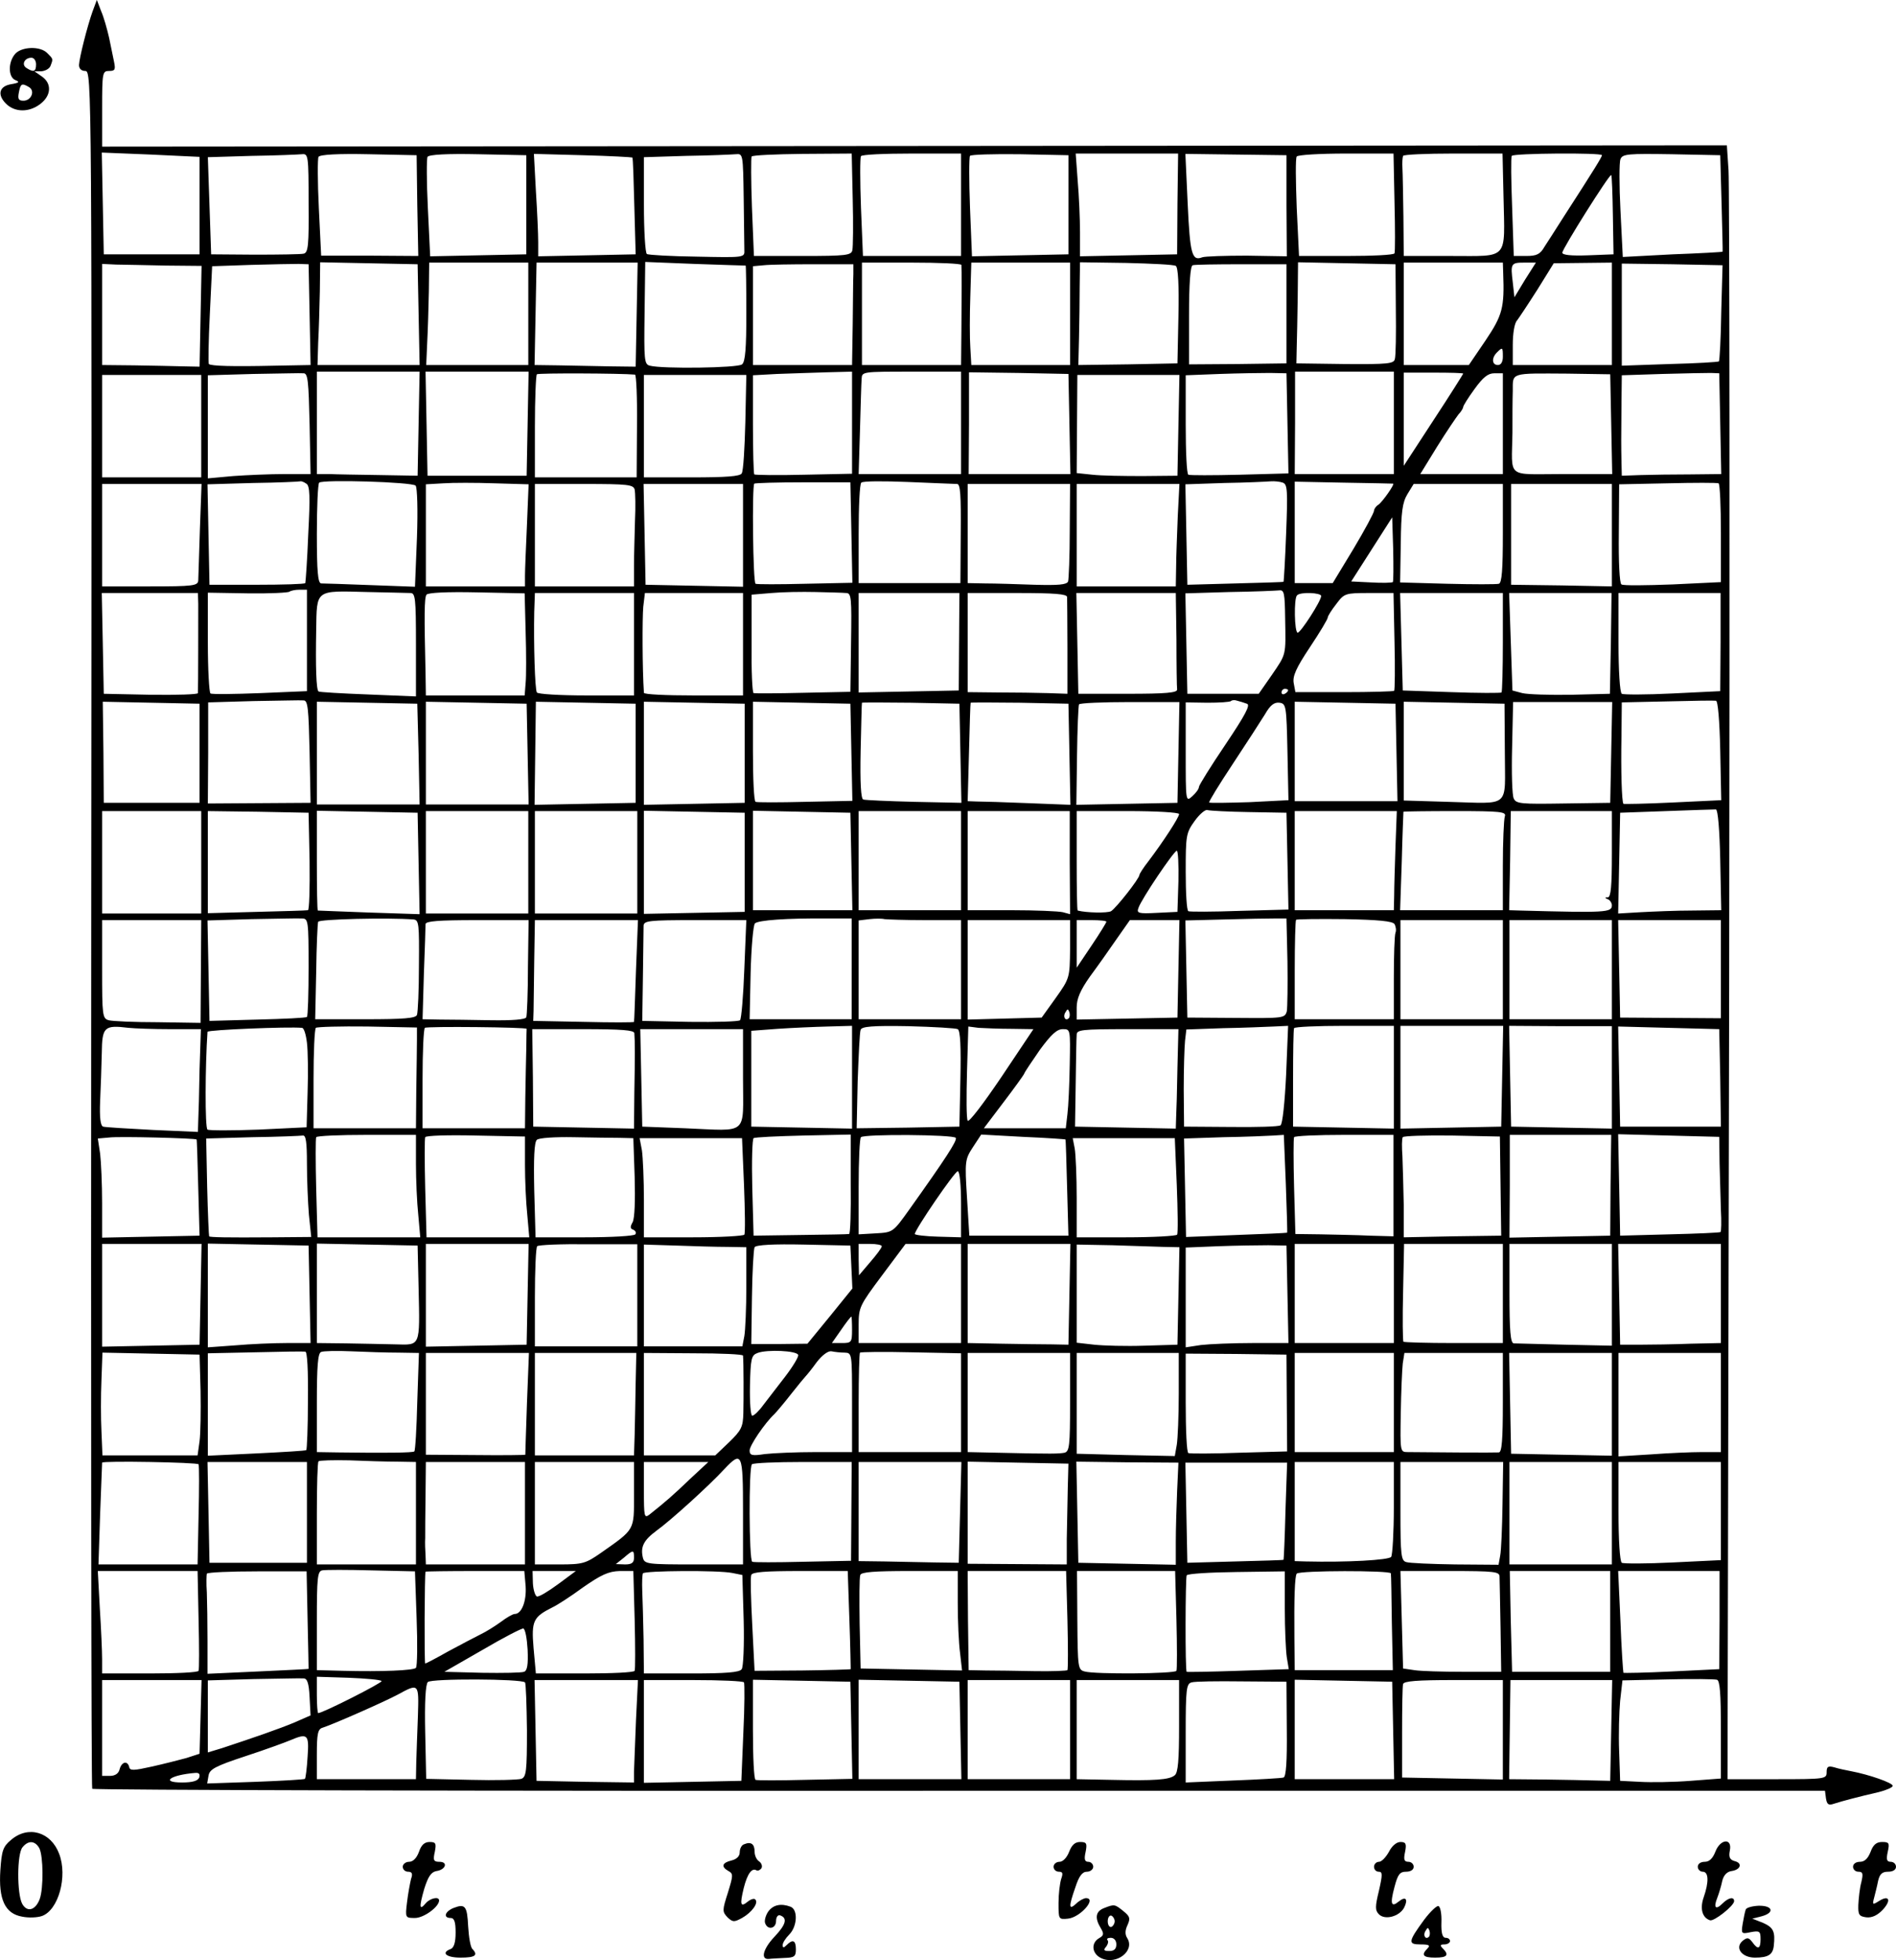 <?xml version="1.0" standalone="no"?>
<!DOCTYPE svg PUBLIC "-//W3C//DTD SVG 20010904//EN"
 "http://www.w3.org/TR/2001/REC-SVG-20010904/DTD/svg10.dtd">
<svg version="1.0" xmlns="http://www.w3.org/2000/svg"
 width="573.913pt" height="593.208pt" viewBox="0 0 573.913 593.208"
 preserveAspectRatio="xMidYMid meet">
<g transform="translate(-24.087,605.478) scale(0.1,-0.1)"
fill="#000000" stroke="none">
<path d="M521 6020 c-16 -45 -40 -140 -41 -162 0 -11 7 -18 19 -18 20 0 20
-32 18 -2596 -1 -1428 0 -2599 3 -2603 3 -4 1184 -7 2625 -6 l2620 0 3 -23 c3
-19 8 -22 25 -16 25 8 74 21 135 35 23 6 42 14 42 19 0 9 -72 34 -125 44 -16
3 -40 8 -52 12 -19 5 -23 2 -23 -15 0 -20 -4 -21 -150 -21 l-150 0 5 2398 c2
1318 1 2431 -2 2472 l-5 75 -2459 -2 -2459 -2 0 115 c0 109 1 114 21 114 18 0
20 4 15 28 -3 15 -10 48 -15 73 -6 26 -16 62 -24 80 l-13 34 -13 -35z m324
-440 c0 0 0 -66 0 -148 l0 -147 -145 0 -145 0 -3 154 -3 154 148 -6 c81 -4
148 -7 148 -7z m330 -140 c1 -127 -1 -150 -15 -153 -8 -2 -75 -3 -148 -3
l-132 1 -5 147 -5 147 133 4 c72 1 141 4 152 5 19 2 20 -4 20 -148z m329 -7
l3 -153 -147 1 -147 0 -7 144 c-4 80 -4 150 -1 155 4 7 60 10 152 8 l145 -3 2
-152z m330 2 l0 -150 -145 -3 -146 -3 -7 146 c-4 80 -4 150 -1 155 4 7 60 10
153 8 l146 -3 0 -150z m321 143 c2 -2 4 -68 6 -148 l4 -145 -147 -3 -148 -3 0
43 c0 24 -3 93 -7 155 l-6 112 148 -4 c81 -2 149 -6 150 -7z m337 -123 c1 -74
2 -145 2 -157 1 -23 1 -23 -143 -20 -79 1 -148 5 -152 8 -5 3 -9 70 -9 149 l0
144 128 4 c70 1 137 4 150 5 22 2 22 1 24 -133z m330 -2 c2 -76 1 -146 -1
-155 -3 -16 -18 -18 -151 -18 l-147 0 -6 147 c-3 82 -3 151 -1 154 2 4 71 7
153 8 l150 1 3 -137z m328 -18 l0 -155 -149 0 -148 0 -6 147 c-3 82 -3 151 0
155 2 5 71 8 154 8 l149 0 0 -155z m325 0 l0 -150 -146 -3 -146 -3 -6 148 c-3
81 -3 151 0 156 2 4 71 6 151 5 l147 -3 0 -150z m330 3 l-1 -153 -147 -3 -147
-3 0 73 c0 40 -3 110 -7 156 l-6 82 155 0 155 0 -2 -152z m330 -6 l1 -153
-121 2 c-66 0 -127 -2 -135 -5 -31 -12 -37 9 -44 161 l-7 152 153 -2 153 -2 0
-153z m327 11 c2 -82 2 -151 0 -155 -2 -5 -67 -8 -146 -8 l-143 0 -7 146 c-3
80 -4 150 0 155 3 5 70 9 149 9 l144 0 3 -147z m330 15 c4 -192 17 -178 -157
-178 l-145 0 -1 118 c-1 64 -2 131 -3 147 -1 17 0 33 2 38 2 4 70 7 152 7
l149 0 3 -132z m298 127 c0 -5 -22 -41 -115 -185 -23 -36 -49 -77 -59 -92 -13
-23 -24 -28 -55 -28 l-38 0 -5 148 c-3 81 -4 150 -1 155 5 8 273 10 273 2z
m362 -145 c2 -80 4 -146 3 -147 0 -1 -68 -5 -151 -8 l-151 -8 -7 140 c-4 77
-4 147 0 156 6 16 23 17 154 15 l148 -3 4 -145z m-329 -36 l2 -119 -77 -3
c-52 -2 -78 1 -78 8 0 12 143 239 148 235 2 -2 4 -56 5 -121z m-4380 -153
l108 -1 -3 -152 -3 -153 -50 1 c-27 1 -94 2 -147 3 l-98 1 0 153 0 153 43 -2
c23 0 90 -2 150 -3z m435 -148 l3 -153 -108 -2 c-130 -3 -193 -1 -200 5 -2 3
-1 71 3 151 l7 145 116 4 c64 2 130 3 146 3 l30 -1 3 -152z m330 0 l3 -153
-155 0 -154 0 2 68 c2 37 4 106 5 155 l1 88 148 -3 147 -3 3 -152z m332 2 l0
-155 -155 0 -154 0 3 68 c2 37 4 106 5 155 l1 87 150 0 150 0 0 -155z m328 -2
l-3 -158 -80 1 c-44 1 -113 2 -153 3 l-73 1 3 155 3 155 153 0 153 0 -3 -157z
m330 148 c1 -1 2 -66 2 -145 0 -104 -3 -146 -13 -154 -12 -11 -242 -14 -279
-4 -17 4 -18 17 -16 159 l2 155 150 -6 c83 -3 152 -5 154 -5z m326 -26 c-1
-16 -1 -85 -2 -152 l-2 -123 -150 0 -150 0 0 149 0 150 33 3 c17 2 86 3 151 3
l120 0 0 -30z m327 28 c1 -16 1 -91 0 -195 l-1 -108 -150 0 -150 0 0 155 0
155 150 0 c83 0 150 -3 151 -7z m329 -148 l0 -155 -149 0 -150 0 -3 53 c-2 28
-2 98 0 155 l3 102 150 0 149 0 0 -155z m320 145 c7 -4 10 -58 8 -151 l-3
-144 -150 -3 -150 -2 2 82 c1 46 2 116 2 156 l1 73 140 -2 c77 -2 144 -5 150
-9z m335 -145 l0 -150 -147 -2 -148 -1 0 148 c0 96 4 150 11 152 5 2 72 3 147
3 l137 0 0 -150z m331 15 c1 -74 0 -142 -3 -152 -3 -14 -21 -16 -151 -15
l-147 2 1 48 c1 26 2 94 3 152 l1 106 148 -3 147 -3 1 -135z m325 108 c4 -104
-2 -127 -53 -203 l-51 -75 -98 0 -99 0 0 155 0 155 150 0 150 0 1 -32z m66
-20 l-32 -53 -5 45 c-7 57 -6 60 35 60 l35 0 -33 -52z m263 -103 l0 -155 -150
0 -150 0 0 61 c0 34 5 66 13 74 6 8 34 50 62 94 l49 79 88 1 88 1 0 -155z
m331 4 c-1 -79 -5 -146 -7 -148 -2 -2 -69 -6 -149 -8 l-145 -5 0 155 0 154
153 -2 152 -3 -4 -143z m-661 -134 c0 -16 -6 -25 -15 -25 -18 0 -20 21 -3 38
17 17 18 16 18 -13z m-3612 -203 l3 -152 -79 0 c-44 0 -113 -3 -155 -6 l-77
-7 0 156 0 156 138 4 c75 1 144 3 152 2 13 0 15 -25 18 -153z m330 1 l-3 -158
-115 2 c-63 1 -132 2 -152 3 l-38 0 0 155 0 155 156 0 155 0 -3 -157z m330 0
l-3 -158 -150 0 -150 0 -3 158 -3 157 156 0 156 0 -3 -157z m325 148 c4 -1 7
-71 6 -156 l-1 -155 -154 0 -154 0 0 153 c0 85 3 156 6 159 4 4 254 3 297 -1z
m657 -145 l0 -155 -146 -3 c-80 -2 -148 -1 -150 1 -2 2 -4 71 -4 152 l0 148
73 4 c39 1 107 4 150 5 l77 2 0 -154z m330 -1 l0 -155 -155 0 -155 0 4 133 c2
72 4 142 5 155 1 22 2 22 151 22 l150 0 0 -155z m328 -3 l3 -152 -154 0 -154
0 1 154 0 154 151 -2 150 -3 3 -151z m660 1 l3 -151 -148 -4 c-82 -2 -151 -2
-155 0 -5 2 -8 70 -8 152 l0 149 103 4 c56 2 125 3 152 3 l50 -1 3 -152z m322
2 l0 -155 -150 0 -150 0 1 155 0 155 150 0 149 0 0 -155z m210 149 c0 -1 -40
-65 -90 -141 l-90 -138 0 141 0 141 90 0 c50 0 90 -1 90 -3z m120 -151 l0
-153 -125 0 -125 0 51 83 c28 45 58 89 65 98 8 8 14 19 14 22 0 4 15 28 34 54
26 36 41 48 60 48 l26 0 0 -152z m328 -2 l3 -151 -151 0 c-172 0 -153 -16
-151 125 0 44 0 101 1 127 0 56 -8 53 165 52 l130 -2 3 -151z m330 2 l3 -153
-93 -1 c-51 0 -119 -1 -151 -2 l-57 -2 -1 43 c-1 52 -1 61 0 172 l1 89 123 4
c67 2 133 3 147 3 l25 -1 3 -152z m-4598 -8 l0 -155 -150 0 -150 0 0 155 0
155 150 0 150 0 0 -155z m1647 12 c-2 -78 -6 -148 -11 -155 -5 -9 -48 -12
-152 -12 l-144 0 0 155 0 155 155 0 155 0 -3 -143z m1311 -9 l-3 -153 -105 -1
c-58 0 -126 1 -152 4 l-48 5 1 148 1 149 154 0 155 0 -3 -152z m-2640 -177
c11 -6 12 -38 6 -152 -3 -79 -8 -146 -9 -149 -2 -3 -68 -5 -147 -5 l-143 0 -3
152 -3 152 138 4 c76 1 140 4 143 5 3 1 11 -2 18 -7z m331 -6 c5 -6 7 -74 4
-158 l-6 -148 -136 5 c-75 3 -142 5 -148 5 -10 1 -13 38 -13 149 0 82 3 152 7
156 11 10 281 2 292 -9z m337 -118 c-3 -67 -6 -137 -6 -154 l0 -33 -150 0
-150 0 0 154 0 155 53 3 c28 2 98 2 155 0 l103 -3 -5 -122z m982 -24 l3 -152
-143 -3 c-79 -2 -146 -2 -150 0 -8 3 -11 295 -4 303 3 2 69 4 148 4 l143 0 3
-152z m320 147 c10 0 12 -34 11 -150 l-1 -150 -154 0 -154 0 0 148 c0 82 3
152 8 156 4 5 68 5 142 2 74 -3 141 -6 148 -6z m986 4 c14 -5 15 -24 10 -153
-3 -80 -7 -147 -8 -147 0 -1 -66 -3 -146 -5 l-145 -4 -3 152 -3 152 118 4 c65
1 128 4 140 5 12 1 29 -1 37 -4z m334 -3 c5 -2 -33 -56 -45 -64 -7 -4 -13 -13
-13 -18 0 -6 -28 -58 -62 -115 l-63 -104 -57 0 -58 0 0 153 0 154 148 -3 c81
-1 148 -3 150 -3z m992 -150 l0 -148 -146 -7 c-80 -3 -150 -4 -155 0 -6 3 -9
70 -8 155 l1 148 146 3 c81 2 150 2 155 0 4 -2 7 -70 7 -151z m-4604 12 c-2
-76 -5 -146 -5 -155 -1 -16 -15 -18 -146 -18 l-145 0 0 155 0 155 151 0 150 0
-5 -137z m1316 120 c2 -10 3 -52 1 -93 -1 -41 -3 -103 -3 -137 l0 -63 -150 0
-150 0 0 155 0 155 149 0 c133 0 149 -2 153 -17z m328 -138 l0 -156 -147 3
-148 3 -3 153 -3 152 151 0 150 0 0 -155z m989 14 c0 -78 -3 -147 -5 -154 -4
-10 -30 -12 -102 -10 -53 2 -121 4 -149 4 l-53 1 0 150 0 150 155 0 155 0 -1
-141z m327 44 c-2 -54 -5 -124 -5 -155 l-1 -58 -150 0 -150 0 0 155 0 155 155
0 156 0 -5 -97z m984 -52 c0 -110 -3 -150 -12 -153 -7 -2 -77 -2 -156 0 l-143
4 2 118 c1 96 5 124 20 149 l19 31 135 0 135 0 0 -149z m330 -6 l0 -155 -152
3 -153 2 0 152 0 153 153 0 152 0 0 -155z m-663 -142 c-3 -2 -32 -3 -65 -1
l-61 3 62 97 62 97 3 -96 c1 -52 1 -97 -1 -100z m-3287 -176 l0 -154 -142 -6
c-78 -3 -145 -4 -150 -1 -4 3 -8 73 -8 155 l0 150 121 -2 c66 -1 123 2 126 5
4 3 17 6 30 6 l23 0 0 -153z m313 143 c15 0 17 -14 17 -156 l0 -157 -146 6
c-80 3 -147 7 -149 9 -7 6 -9 76 -7 186 2 124 -4 119 155 115 62 -1 120 -3
130 -3z m349 -118 c2 -64 2 -134 0 -154 l-3 -38 -150 0 -149 0 -1 68 c-4 173
-4 228 3 237 4 6 62 9 152 7 l145 -3 3 -117z m970 118 c16 0 17 -14 15 -149
l-2 -150 -143 -3 c-78 -2 -146 -2 -150 -1 -4 2 -7 69 -6 150 l0 148 60 5 c32
3 93 4 134 3 41 -1 83 -2 92 -3z m1329 -77 c2 -114 4 -106 -41 -172 l-39 -56
-108 0 -108 0 -3 152 -3 152 133 4 c73 1 141 4 151 5 15 2 17 -8 18 -85z
m-3290 45 c0 -30 0 -253 -1 -271 0 -4 -64 -6 -142 -5 l-143 3 -3 153 -3 152
146 0 145 0 1 -32z m1319 -123 l0 -155 -144 0 c-80 0 -147 4 -150 9 -6 9 -10
148 -8 244 l2 57 150 0 150 0 0 -155z m330 0 l0 -155 -150 0 c-82 0 -150 3
-150 8 -5 73 -5 227 -2 260 l5 42 148 0 149 0 0 -155z m654 8 l-1 -148 -151
-3 -152 -3 0 151 0 150 153 0 152 0 -1 -147z m327 135 c0 -7 1 -76 1 -153 l0
-140 -58 2 c-33 1 -101 2 -151 2 l-93 1 0 150 0 150 150 0 c113 0 150 -3 151
-12z m331 -128 c0 -77 1 -146 2 -152 1 -10 -35 -13 -149 -13 l-150 0 -3 153
-3 152 151 0 150 0 2 -140z m438 131 c0 -15 -62 -111 -71 -111 -10 0 -12 104
-2 113 10 11 73 8 73 -2z m222 -137 c2 -80 1 -148 -1 -150 -2 -2 -71 -4 -152
-4 l-147 0 -5 27 c-4 21 7 46 49 109 30 45 54 85 54 90 0 4 11 22 26 41 24 32
27 33 99 33 l74 0 3 -146z m328 -2 c0 -82 -2 -151 -4 -153 -2 -2 -71 -2 -152
1 l-147 5 -4 148 -4 147 156 0 155 0 0 -148z m327 -4 l-3 -153 -117 -3 c-64
-1 -131 1 -148 5 l-30 8 -5 148 -5 147 155 0 155 0 -2 -152z m332 3 l-1 -148
-144 -7 c-80 -4 -149 -4 -154 -1 -6 4 -10 71 -10 156 l0 149 155 0 154 0 0
-149z m-1309 -145 c0 -3 -4 -8 -10 -11 -5 -3 -10 -1 -10 4 0 6 5 11 10 11 6 0
10 -2 10 -4z m-2962 -186 l3 -155 -156 -1 -155 -1 1 153 0 153 137 4 c75 1
144 3 152 2 13 0 15 -26 18 -155z m2837 145 c12 -3 -4 -33 -65 -124 -44 -65
-80 -123 -80 -128 0 -6 -9 -18 -20 -28 -20 -18 -20 -17 -20 133 l0 151 66 -1
c36 0 68 2 71 5 3 3 11 4 19 1 8 -2 21 -6 29 -9z m1433 -142 l3 -150 -147 -7
c-81 -4 -148 -5 -149 -4 -5 5 -8 98 -6 205 l1 102 138 3 c75 2 142 3 147 2 6
0 11 -60 13 -151z m-4603 -8 l0 -150 -145 0 -145 0 -1 153 -2 153 147 -3 146
-3 0 -150z m663 -2 l3 -153 -155 0 -156 0 0 155 0 156 152 -3 152 -3 4 -152z
m330 0 l3 -153 -156 0 -155 0 0 155 0 156 153 -3 152 -3 3 -152z m327 2 l0
-150 -153 -3 -153 -3 2 156 2 156 151 -3 151 -3 0 -150z m330 0 l0 -150 -152
-3 -153 -3 0 156 0 156 153 -3 152 -3 0 -150z m323 3 l3 -147 -143 -3 c-79 -2
-146 -2 -150 0 -5 2 -8 71 -8 153 l0 150 148 -3 147 -3 3 -147z m330 -3 l3
-150 -143 3 c-79 2 -148 5 -154 7 -7 2 -10 49 -8 147 2 78 3 144 4 146 0 1 66
1 148 0 l147 -3 3 -150z m330 -3 l3 -153 -128 5 c-71 3 -140 5 -155 5 l-28 1
4 148 c2 81 4 148 5 150 0 1 67 1 149 0 l147 -3 3 -153z m330 6 l-3 -153 -153
-3 -153 -3 2 148 c1 82 4 151 6 156 2 4 72 7 154 7 l150 0 -3 -152z m330 1 l3
-146 -118 -6 c-65 -2 -120 -3 -122 -1 -2 2 30 54 71 116 41 62 85 130 98 151
16 28 28 37 44 35 20 -3 21 -9 24 -149z m330 -1 l3 -148 -156 0 -155 0 0 150
0 151 153 -3 152 -3 3 -147z m328 0 c0 -172 21 -155 -173 -150 l-133 4 0 149
0 150 153 -3 152 -3 1 -147z m322 0 l-3 -153 -142 -2 c-127 -2 -143 -1 -150
15 -5 9 -7 79 -5 155 l3 137 150 0 150 0 -3 -152z m-1096 -181 l113 -2 3 -146
3 -147 -148 -4 c-82 -3 -151 -3 -155 -1 -5 2 -8 56 -8 119 0 110 1 118 27 154
15 21 33 36 39 33 7 -2 63 -5 126 -6z m1426 -145 l3 -152 -88 -1 c-49 0 -118
-3 -156 -5 l-68 -4 3 152 3 153 140 5 c77 3 145 5 150 5 6 -1 11 -62 13 -153z
m-4598 -7 l0 -155 -150 0 -150 0 0 155 0 155 150 0 150 0 0 -155z m328 3 c1
-82 -1 -148 -5 -148 -5 -1 -74 -3 -155 -5 l-148 -4 0 155 0 154 153 -2 152 -3
3 -147z m330 -7 l3 -153 -153 5 c-84 3 -154 6 -155 6 -2 1 -3 69 -3 151 l0
151 153 -3 152 -3 3 -154z m332 4 l0 -155 -155 0 -155 0 0 155 0 155 155 0
155 0 0 -155z m330 0 l0 -155 -155 0 -155 0 0 155 0 155 155 0 155 0 0 -155z
m325 0 l0 -150 -152 -3 -153 -3 0 156 0 156 153 -3 152 -3 0 -150z m323 3 l3
-148 -151 0 -150 0 0 150 0 151 148 -3 147 -3 3 -147z m332 2 l0 -150 -155 0
-155 0 0 150 0 150 155 0 155 0 0 -150z m329 -6 l1 -156 -22 6 c-13 3 -83 6
-155 6 l-133 0 0 150 0 150 154 0 155 0 0 -156z m331 147 c0 -10 -49 -85 -93
-143 -15 -19 -27 -38 -27 -41 0 -11 -71 -101 -86 -110 -11 -6 -74 -5 -101 2
-2 1 -3 69 -3 151 l0 150 155 0 c85 0 155 -4 155 -9z m655 -98 c-2 -60 -4
-127 -4 -150 l-1 -43 -150 0 -150 0 0 150 0 150 154 0 155 0 -4 -107z m331 91
c-3 -9 -6 -76 -6 -150 l0 -134 -155 0 -156 0 5 148 c2 81 5 148 5 150 1 1 71
2 157 2 138 0 155 -2 150 -16z m324 -114 c0 -97 -3 -130 -12 -131 -10 0 -10
-2 0 -6 6 -2 12 -11 12 -18 0 -22 -16 -23 -278 -16 l-33 1 3 150 2 150 153 0
153 0 0 -130z m-1312 -82 l-3 -93 -62 -3 c-57 -3 -62 -1 -56 15 9 27 107 172
116 173 4 0 6 -42 5 -92z m-2633 -260 c0 -80 -2 -148 -5 -151 -3 -3 -70 -6
-150 -8 l-145 -4 -3 152 -3 152 133 4 c73 1 142 3 153 2 19 0 20 -7 20 -147z
m318 144 c16 -2 17 -14 16 -139 0 -75 -3 -142 -6 -150 -4 -10 -39 -13 -157
-13 l-151 0 3 143 c1 78 4 147 6 152 3 8 212 13 289 7z m1326 -149 l0 -153
-154 0 -155 0 3 140 c2 78 8 145 13 150 10 10 98 16 216 15 l77 0 0 -152z
m222 147 l109 0 0 -150 0 -150 -155 0 -155 0 0 149 0 150 33 4 c17 2 38 2 45
0 8 -1 63 -3 123 -3z m1097 -125 c1 -71 0 -140 -2 -151 -6 -21 -11 -21 -153
-20 l-148 1 -3 147 -3 147 118 3 c65 2 134 3 153 3 l35 0 3 -130z m324 113 c4
-7 6 -19 3 -26 -3 -8 -5 -70 -5 -138 l0 -124 -150 0 -150 0 0 148 c0 82 2 151
4 153 2 2 68 3 147 2 102 -2 145 -6 151 -15z m-3613 -143 l-1 -156 -129 2
c-72 0 -139 3 -149 6 -19 5 -20 15 -20 154 l0 149 150 0 150 0 -1 -155z m990
13 c0 -78 -3 -147 -5 -152 -3 -7 -42 -10 -107 -9 -56 1 -126 2 -155 2 l-52 1
4 138 c3 75 5 143 5 150 1 9 39 12 156 12 l156 0 -2 -142z m327 -10 c-3 -84
-5 -154 -6 -156 0 -2 -69 -2 -152 0 l-153 3 1 30 c0 17 1 85 2 153 l2 122 156
0 156 0 -6 -152z m328 5 c-3 -82 -9 -152 -13 -156 -4 -4 -72 -6 -152 -5 l-144
3 2 135 c1 74 2 143 2 153 1 15 15 17 156 17 l155 0 -6 -147z m986 60 c-1 -87
-1 -89 -43 -148 l-43 -60 -112 -3 -112 -3 0 151 0 150 155 0 155 0 0 -87z
m110 82 c0 -2 -20 -35 -45 -72 l-45 -67 0 72 0 72 45 0 c25 0 45 -2 45 -5z
m218 -142 l-3 -148 -152 -3 -153 -3 0 37 c0 26 11 52 40 93 23 31 59 82 81
114 l40 57 75 0 75 0 -3 -147z m982 -3 l0 -150 -155 0 -155 0 0 150 0 150 155
0 155 0 0 -150z m330 0 l0 -150 -155 0 -155 0 0 150 0 150 155 0 155 0 0 -150z
m330 1 l0 -148 -152 1 -153 1 -3 148 -3 147 156 0 155 0 0 -149z m-1974 -148
c-10 -10 -19 5 -10 18 6 11 8 11 12 0 2 -7 1 -15 -2 -18z m-2719 -33 l92 0 -4
-122 c-1 -68 -3 -138 -4 -156 l-1 -33 -137 6 c-76 4 -143 8 -150 10 -8 3 -11
27 -9 77 2 40 4 105 5 145 1 80 7 86 81 77 19 -2 76 -4 127 -4z m413 -41 c3
-24 4 -92 2 -150 l-3 -106 -145 -7 c-80 -3 -150 -3 -155 0 -8 5 -7 194 0 296
1 6 246 16 286 12 6 0 12 -20 15 -45z m333 11 c0 -19 -1 -88 -2 -152 l-1 -118
-155 0 -155 0 0 148 c0 82 3 152 7 156 4 3 74 5 156 4 l150 -3 0 -35z m332 31
c0 -1 -1 -27 -1 -58 -1 -32 -2 -100 -3 -150 l-1 -93 -155 0 -155 0 0 148 c0
82 3 152 7 156 5 5 308 2 308 -3z m985 -146 l0 -156 -152 3 -153 3 0 145 0
145 80 6 c44 3 113 6 153 7 l72 2 0 -155z m320 145 c8 -5 10 -55 8 -151 l-3
-144 -156 -3 -155 -2 3 142 c3 79 6 149 9 156 3 10 35 13 144 11 77 -2 145 -6
150 -9z m162 1 l67 -1 -97 -145 c-54 -80 -99 -139 -102 -132 -4 7 -4 73 -2
148 l4 137 31 -4 c18 -1 62 -3 99 -3z m832 -138 c-4 -84 -11 -151 -17 -154 -5
-4 -73 -6 -151 -5 l-141 1 -1 112 c0 62 2 128 4 148 l4 34 112 4 c61 1 130 4
153 5 l43 2 -6 -147z m326 -8 l0 -156 -152 3 -153 3 0 145 c0 80 1 148 3 153
2 4 70 7 153 7 l149 0 0 -155z m328 3 l-3 -153 -152 -3 -153 -3 0 156 0 155
155 0 156 0 -3 -152z m332 -4 l0 -155 -152 3 -153 3 -3 152 -3 153 156 -1 155
0 0 -155z m328 -1 l2 -148 -152 0 -153 0 -3 152 -3 151 153 -4 153 -4 3 -147z
m-3287 135 c2 -24 2 -73 0 -181 l-1 -108 -152 3 -153 3 -1 148 -2 147 154 0
c116 0 154 -3 155 -12z m329 -137 c0 -175 19 -159 -175 -151 l-130 5 -3 148
-3 147 156 0 155 0 0 -149z m989 42 c-1 -60 -4 -127 -7 -150 l-5 -43 -124 0
-124 0 59 78 c32 42 61 82 63 87 2 6 24 38 48 73 34 46 51 62 69 62 23 0 23 0
21 -107z m326 -10 c-1 -65 -3 -133 -4 -151 l-1 -33 -152 3 -153 3 2 130 c1 72
2 138 3 148 0 15 14 17 154 17 l154 0 -3 -117z m-2969 -217 c1 0 3 -66 5 -146
l4 -145 -147 -3 -148 -3 0 104 c0 57 -3 125 -6 150 l-7 46 34 3 c28 4 261 -2
265 -6z m334 -73 c0 -49 3 -118 6 -155 l7 -67 -119 -1 c-138 -1 -188 0 -190 3
-1 1 -4 68 -6 149 l-3 147 140 4 c77 1 146 4 153 5 9 1 12 -21 12 -85z m330 0
c0 -49 3 -118 7 -155 l6 -68 -156 0 -155 0 -4 148 c-2 81 -2 150 0 155 2 4 70
7 153 7 l149 0 0 -87z m330 -3 c0 -47 3 -115 7 -152 l6 -68 -156 0 -155 0 -4
148 c-2 81 -2 151 0 155 2 5 71 7 153 5 l149 -3 0 -85z m286 81 l42 -1 4 -117
c2 -72 0 -125 -6 -137 -8 -14 -8 -20 2 -23 6 -3 10 -9 6 -14 -3 -5 -72 -9
-154 -9 l-148 0 -4 143 c-2 96 0 145 8 152 6 6 55 9 110 8 54 -1 118 -2 140
-2z m700 -140 c1 -83 -1 -151 -5 -151 -3 -1 -70 -2 -148 -3 l-141 -2 -4 145
c-2 80 0 147 4 150 3 3 71 6 150 8 l144 3 0 -150z m318 140 c5 -8 -31 -63
-140 -216 -50 -70 -50 -70 -102 -73 l-52 -3 0 144 c0 79 3 147 7 150 10 10
281 8 287 -2z m332 -5 c1 0 3 -66 5 -146 l4 -145 -150 0 -150 0 -7 115 c-7
111 -6 116 18 153 l25 38 127 -7 c70 -3 128 -7 128 -8z m667 -133 c3 -81 5
-148 4 -149 -1 -1 -70 -4 -154 -7 l-152 -6 -3 149 -3 149 120 4 c66 1 134 4
151 5 l31 2 6 -147z m326 -6 l0 -154 -72 2 c-40 2 -106 3 -149 4 l-76 1 -4
143 c-2 78 -2 145 0 150 2 4 70 7 152 7 l149 0 0 -153z m324 -2 l2 -150 -147
-2 -148 -3 0 98 c-1 53 -3 120 -4 147 -2 28 -2 53 1 58 2 4 70 6 149 5 l145
-3 2 -150z m333 3 l-1 -153 -152 -3 -153 -3 1 156 0 155 153 0 154 0 -2 -152z
m330 66 c1 -43 3 -107 4 -142 2 -34 1 -64 -1 -66 -2 -2 -71 -5 -154 -7 l-150
-4 -3 154 -3 153 153 -4 153 -4 1 -80z m-2953 -66 c3 -78 4 -145 1 -150 -3 -4
-72 -8 -155 -8 l-149 0 0 113 c0 61 -3 129 -6 150 l-7 37 155 0 155 0 6 -142z
m1310 0 c3 -78 4 -145 1 -150 -3 -4 -72 -8 -155 -8 l-149 0 0 119 c0 65 -3
133 -6 150 l-6 31 154 0 155 0 6 -142z m-653 -58 l0 -100 -70 2 c-38 1 -70 5
-70 8 0 13 121 190 130 190 6 0 10 -43 10 -100z m-2302 -272 l-3 -153 -147 -3
-148 -3 0 156 0 155 150 0 151 0 -3 -152z m330 0 l3 -148 -73 0 c-40 0 -110
-3 -155 -7 l-83 -6 0 157 0 157 153 -3 152 -3 3 -147z m330 17 c4 -178 6 -171
-70 -169 -35 1 -102 2 -150 3 l-88 1 0 150 0 151 153 -3 152 -3 3 -130z m330
-17 l-3 -153 -152 -3 -153 -3 0 156 0 155 155 0 156 0 -3 -152z m332 -4 l0
-154 -155 0 -155 0 0 148 c0 82 3 152 7 155 3 4 73 7 155 6 l148 0 0 -155z
m273 147 l57 -1 0 -119 c0 -65 -3 -133 -6 -150 l-6 -31 -149 0 -149 0 0 154 0
154 98 -3 c53 -2 123 -4 155 -4z m375 -61 l3 -65 -68 -84 -68 -83 -85 -1 -85
0 2 141 c1 78 5 146 8 152 4 7 58 10 148 8 l142 -3 3 -65z m92 63 c0 -5 -16
-26 -35 -48 l-34 -40 -1 48 0 47 35 0 c19 0 35 -3 35 -7z m240 -143 l0 -150
-155 0 -155 0 0 55 c0 53 3 59 71 150 l71 95 84 0 84 0 0 -150z m328 -2 l-3
-153 -50 1 c-27 0 -96 1 -152 2 l-103 2 0 150 0 150 155 0 156 0 -3 -152z
m285 143 l48 -1 -3 -147 -3 -148 -100 -3 c-55 -2 -124 0 -152 3 l-53 6 0 149
0 148 108 -2 c59 -2 128 -4 155 -5z m375 -143 l3 -148 -109 0 c-60 0 -130 -3
-156 -6 l-46 -7 0 151 0 151 98 4 c53 2 122 3 152 3 l55 -1 3 -147z m322 2 l0
-150 -150 0 -150 0 0 150 0 150 150 0 150 0 0 -150z m330 0 l0 -150 -148 0
c-82 0 -151 2 -153 4 -2 2 -3 70 -1 150 l3 146 150 0 149 0 0 -150z m330 -4
l0 -154 -142 3 c-79 2 -149 4 -155 4 -10 1 -13 38 -13 151 l0 150 155 0 155 0
0 -154z m330 4 l0 -150 -92 -2 c-51 -2 -120 -3 -153 -3 l-60 0 -3 153 -3 152
156 0 155 0 0 -150z m-2630 -110 c0 -38 -2 -40 -31 -40 l-30 0 28 40 c15 22
29 40 31 40 1 0 2 -18 2 -40z m-1647 -214 c0 -81 -3 -149 -5 -150 -1 -2 -69
-6 -150 -10 l-148 -7 0 155 0 155 143 3 c78 2 147 3 152 2 6 0 9 -56 8 -148z
m274 145 l62 -1 -5 -147 c-2 -81 -6 -149 -9 -151 -4 -4 -84 -5 -232 -3 l-63 1
0 149 c0 110 3 151 13 154 6 3 48 4 92 2 44 -2 108 -4 142 -4z m1210 -7 c2 -5
-16 -35 -39 -65 -24 -31 -54 -70 -67 -87 -13 -18 -28 -32 -33 -32 -5 0 -8 41
-7 91 2 82 4 92 23 99 29 11 119 7 123 -6z m141 7 c22 -1 22 -2 22 -151 l0
-150 -109 0 c-59 0 -129 -3 -155 -6 -39 -6 -46 -4 -46 11 0 15 46 83 75 110 6
6 29 33 50 60 22 28 42 52 45 55 3 3 18 21 33 42 17 22 35 35 45 33 9 -2 27
-4 40 -4z m352 -152 l0 -149 -155 0 -155 0 0 148 c0 82 2 151 4 153 2 2 72 3
155 1 l151 -3 0 -150z m-2302 36 c1 -60 0 -129 -3 -152 l-6 -43 -144 0 -144 0
-3 73 c-2 39 -2 109 0 155 l3 83 147 -3 147 -3 3 -110z m988 -37 c-3 -84 -5
-154 -5 -156 -1 -1 -68 -2 -151 -1 l-150 1 0 154 0 154 156 0 156 0 -6 -152z
m329 60 c-1 -51 -2 -121 -3 -155 l-2 -63 -150 0 -150 0 0 155 0 155 153 0 154
0 -2 -92z m325 84 c2 -21 2 -134 1 -174 -1 -42 -6 -52 -43 -88 l-42 -40 -108
0 -108 0 0 155 0 155 150 -1 c83 0 150 -3 150 -7z m990 -141 c0 -133 -2 -149
-17 -153 -18 -3 -31 -4 -200 0 l-93 2 0 150 0 150 155 0 155 0 0 -149z m329
27 c0 -68 -3 -138 -6 -156 l-6 -34 -148 3 -149 4 0 152 0 153 154 0 155 0 0
-122z m327 -29 l1 -147 -146 -4 c-80 -3 -149 -3 -153 -1 -5 2 -8 71 -8 153 l0
148 153 -1 152 -2 1 -146z m324 1 l0 -150 -150 0 -150 0 0 150 0 150 150 0
150 0 0 -150z m330 0 c0 -113 -3 -150 -12 -151 -11 -1 -201 0 -276 1 -23 0
-23 1 -21 118 1 64 4 132 6 150 l5 32 149 0 149 0 0 -150z m330 -6 l0 -155
-152 3 -153 3 -3 153 -3 152 156 0 155 0 0 -156z m330 6 l0 -150 -57 0 c-32 0
-102 -3 -155 -7 l-98 -6 0 156 0 157 155 0 155 0 0 -150z m-4007 -179 l57 -1
0 -155 0 -155 -150 0 -150 0 0 153 c0 85 2 156 5 159 3 3 45 4 93 3 48 -2 113
-4 145 -4z m1047 -151 l0 -160 -149 0 c-140 0 -149 1 -154 20 -8 33 2 53 41
82 42 30 160 137 205 186 54 57 57 50 57 -128z m-1648 143 c2 -5 2 -74 0 -155
l-3 -148 -150 0 -150 0 5 153 c3 83 6 153 6 155 0 6 289 1 292 -5z m328 -145
l0 -153 -148 0 -147 0 -3 153 -3 152 151 0 150 0 0 -152z m660 -3 l0 -155
-150 0 -150 0 -1 28 c-1 15 -2 38 -1 52 0 14 0 71 1 128 l1 102 150 0 150 0 0
-155z m330 57 c0 -110 4 -104 -100 -177 -46 -32 -55 -35 -125 -35 l-75 0 0
155 0 155 150 0 150 0 0 -98z m169 46 c-51 -49 -73 -68 -122 -107 -16 -12 -17
-7 -17 73 l0 86 97 0 98 0 -56 -52z m489 -97 l-1 -150 -146 -3 c-80 -2 -149
-2 -153 0 -10 4 -11 286 -1 295 3 4 73 7 154 7 l148 0 -1 -149z m329 -3 l-4
-153 -74 1 c-41 1 -109 2 -151 3 l-78 1 0 150 0 150 155 0 156 0 -4 -152z
m326 72 c-1 -41 -2 -110 -3 -153 l0 -77 -150 1 -150 1 0 154 0 155 152 -3 153
-3 -2 -75z m331 -9 c-2 -47 -4 -116 -4 -154 l0 -68 -147 3 -148 3 -3 153 -3
153 155 -2 154 -1 -4 -87z m328 -59 c-2 -81 -5 -148 -6 -148 0 -1 -66 -3 -146
-5 l-145 -4 -3 152 -3 151 154 0 154 0 -5 -146z m328 11 c0 -76 -4 -143 -8
-150 -6 -10 -136 -17 -259 -14 l-33 1 0 150 0 150 150 0 150 0 0 -137z m329
10 c-1 -71 -4 -141 -7 -156 l-5 -28 -131 1 c-72 1 -139 4 -148 7 -16 4 -18 20
-18 154 l0 149 156 0 155 0 -2 -127z m331 -28 l0 -155 -155 0 -155 0 0 155 0
155 155 0 155 0 0 -155z m330 7 l0 -149 -145 -7 c-80 -4 -150 -4 -155 -1 -6 4
-10 71 -10 156 l0 149 155 0 155 0 0 -148z m-3290 -142 c0 -15 -7 -20 -27 -20
l-28 1 24 19 c29 25 31 25 31 0z m-658 -183 c3 -78 2 -145 -2 -150 -7 -8 -102
-12 -222 -9 l-78 2 0 149 c0 130 2 150 16 153 9 2 76 2 149 0 l132 -3 5 -142z
m-660 -4 c2 -82 2 -151 0 -155 -2 -5 -68 -8 -148 -8 l-144 0 0 43 c0 23 -3 93
-7 155 l-6 112 151 0 151 0 3 -147z m330 -1 c2 -81 3 -148 3 -148 0 -1 -69 -4
-153 -8 l-153 -7 0 98 c0 54 -1 121 -2 148 -2 28 -1 53 0 57 2 4 71 7 153 7
l149 0 3 -147z m660 102 c3 -45 -12 -84 -33 -84 -6 0 -25 -11 -42 -24 -18 -13
-45 -30 -62 -38 -16 -8 -60 -31 -97 -51 -37 -21 -68 -37 -70 -37 -3 0 -2 271
1 278 1 1 68 2 150 2 l149 0 4 -46z m98 6 c-30 -22 -58 -39 -64 -37 -5 2 -11
20 -12 40 l-1 37 65 0 66 0 -54 -40z m232 -107 c2 -82 2 -151 0 -155 -2 -5
-70 -8 -151 -8 l-148 0 -7 77 c-7 83 -1 94 59 124 11 5 52 31 90 59 56 39 78
49 112 50 l41 0 4 -147z m296 141 l30 -6 4 -137 c2 -75 -1 -142 -6 -148 -6
-10 -49 -13 -152 -13 l-144 0 -1 103 c-1 56 -3 122 -4 147 -1 25 0 48 2 53 5
8 227 10 271 1z m354 -141 c3 -82 4 -149 4 -150 -1 -1 -67 -3 -146 -4 l-145
-1 -7 138 c-4 77 -6 145 -3 152 3 9 42 12 148 12 l144 0 5 -147z m328 50 c0
-54 3 -122 7 -151 l6 -53 -154 3 -153 3 -3 135 c-1 74 -1 141 2 148 3 9 43 12
150 12 l145 0 0 -97z m332 -50 c2 -82 2 -150 0 -153 -2 -2 -47 -4 -100 -3 -53
1 -120 2 -148 2 l-51 1 -2 150 -1 150 149 0 149 0 4 -147z m330 0 c2 -82 2
-151 0 -155 -4 -9 -247 -11 -278 -2 -20 5 -21 12 -22 155 l-1 149 149 0 148 0
4 -147z m328 34 c0 -62 3 -128 6 -148 l6 -36 -153 -5 c-85 -3 -155 -4 -156 -3
-5 3 -4 285 0 292 3 5 71 9 151 10 l146 2 0 -112z m321 106 c1 -5 2 -72 3
-150 l3 -143 -149 0 -148 0 -1 98 c-1 120 1 185 7 194 7 10 284 10 285 1z
m329 -10 c0 -10 2 -79 3 -153 l2 -135 -115 0 c-63 0 -130 2 -148 5 l-34 5 -4
148 -4 147 150 0 c136 0 150 -2 150 -17z m335 -136 l0 -152 -149 0 -148 0 -4
153 -3 152 152 0 152 0 0 -153z m331 4 l-1 -148 -144 -7 c-79 -4 -145 -5 -146
-4 -1 2 -6 72 -9 156 l-7 152 153 0 154 0 0 -149z m-3608 -89 c2 -45 -1 -64
-11 -67 -7 -3 -64 -4 -127 -3 l-114 3 115 66 c63 37 119 66 124 65 6 -2 11
-30 13 -64z m-660 -143 l3 -56 -48 -21 c-45 -19 -126 -47 -220 -78 l-43 -13 0
109 0 109 138 4 c75 1 144 3 152 2 11 0 16 -15 18 -56z m218 48 c5 -4 -178
-97 -192 -97 -2 0 -4 25 -4 55 l0 55 95 -3 c52 -2 98 -6 101 -10z m434 -4 c3
-3 5 -68 6 -145 0 -124 -2 -141 -17 -147 -10 -3 -78 -5 -153 -3 l-135 3 -3
141 c-2 91 1 145 8 152 10 11 283 10 294 -1z m3620 -143 l0 -148 -92 -7 c-51
-4 -120 -5 -153 -3 l-60 3 -3 90 c-2 50 0 118 3 152 l7 62 136 3 c75 2 143 1
150 -1 9 -2 12 -41 12 -151z m-4602 38 l-3 -111 -40 -13 c-22 -6 -69 -18 -105
-26 -54 -12 -66 -13 -68 -1 -5 20 -23 16 -29 -7 -3 -13 -14 -20 -29 -20 l-24
0 0 145 0 145 150 0 151 0 -3 -112z m1318 -10 c-3 -68 -5 -138 -6 -156 l0 -32
-147 2 -148 3 -3 153 -3 152 157 0 156 0 -6 -122z m327 115 c2 -5 2 -73 -2
-153 l-6 -145 -147 -3 -148 -3 0 156 0 155 149 0 c83 0 152 -3 154 -7z m325
-145 l3 -147 -143 -3 c-79 -2 -146 -2 -150 0 -5 2 -8 71 -8 153 l0 150 148 -3
147 -3 3 -147z m330 0 l3 -148 -156 0 -155 0 0 150 0 151 153 -3 152 -3 3
-147z m332 2 l0 -150 -155 0 -155 0 0 150 0 150 155 0 155 0 0 -150z m330 11
c0 -102 -3 -141 -13 -149 -16 -14 -60 -17 -194 -14 l-103 2 0 150 0 150 155 0
155 0 0 -139z m326 -9 c1 -98 -2 -145 -10 -147 -6 -2 -75 -6 -153 -9 l-143 -6
0 149 c0 134 2 150 18 154 9 3 78 4 152 3 l135 -1 1 -143z m322 -4 l3 -148
-151 0 -150 0 0 150 0 151 148 -3 147 -3 3 -147z m332 2 l0 -151 -152 3 -153
3 0 135 c0 74 1 141 3 148 3 9 43 12 153 12 l149 0 0 -150z m328 -2 l-3 -153
-45 1 c-25 1 -94 2 -153 3 l-108 1 2 150 2 150 154 0 154 0 -3 -152z m-3612
45 c-2 -49 -4 -112 -5 -140 l-1 -53 -150 0 -150 0 0 75 c0 63 3 77 18 81 34
11 188 79 227 100 64 35 64 34 61 -63z m-334 -125 c-2 -35 -6 -65 -8 -67 -2
-2 -69 -6 -150 -9 l-146 -5 4 23 c3 20 19 29 113 60 61 20 121 42 135 48 52
22 57 18 52 -50z m-328 -63 c-4 -10 -20 -15 -52 -15 -67 0 -35 23 40 29 12 1
15 -4 12 -14z"/>
<path d="M287 5892 c-22 -25 -22 -71 1 -80 13 -5 11 -8 -13 -12 -37 -6 -43
-32 -16 -59 27 -27 71 -27 105 0 32 25 34 61 4 82 l-23 16 21 0 c12 1 25 8 28
17 8 21 8 20 -10 38 -21 22 -77 20 -97 -2z m63 -32 c0 -22 -7 -25 -29 -11 -16
10 -6 31 15 31 8 0 14 -9 14 -20z m-21 -69 c19 -12 6 -41 -17 -41 -15 0 -18 5
-14 25 5 27 9 29 31 16z"/>
<path d="M274 486 c-24 -20 -28 -32 -32 -91 -6 -89 14 -132 66 -141 19 -4 46
-3 60 2 50 18 78 120 52 188 -25 67 -94 87 -146 42z m86 -25 c12 -24 13 -121
1 -154 -13 -34 -38 -41 -53 -14 -16 30 -16 151 1 171 18 22 38 20 51 -3z"/>
<path d="M1509 450 c-7 -19 -18 -30 -30 -30 -10 0 -19 -7 -19 -15 0 -8 7 -15
16 -15 12 0 15 -6 9 -22 -3 -13 -9 -44 -12 -70 -6 -48 -5 -48 24 -48 27 0 73
34 73 53 0 13 -27 7 -40 -8 -20 -24 -21 -13 -5 43 12 38 21 51 37 54 28 4 36
28 9 28 -17 0 -20 4 -14 30 5 26 3 30 -16 30 -15 0 -25 -9 -32 -30z"/>
<path d="M2493 473 c-7 -2 -13 -13 -13 -24 0 -12 -9 -21 -25 -25 -29 -7 -32
-19 -9 -32 15 -8 14 -14 -2 -66 -17 -53 -17 -57 -1 -74 16 -15 20 -15 44 -2
30 17 51 46 40 56 -3 4 -13 1 -22 -6 -23 -19 -25 -10 -13 40 11 44 25 63 39
54 4 -2 11 1 15 7 3 6 0 15 -7 20 -8 5 -14 18 -14 30 0 23 -11 31 -32 22z"/>
<path d="M3477 450 c-7 -18 -19 -30 -29 -30 -10 0 -18 -7 -18 -15 0 -8 7 -15
16 -15 12 0 13 -5 7 -22 -4 -13 -8 -45 -8 -73 0 -49 0 -50 29 -47 37 4 88 62
54 62 -6 0 -20 -7 -30 -17 -22 -20 -23 -10 -2 50 11 34 21 47 35 47 10 0 19 7
19 15 0 8 -7 15 -15 15 -11 0 -13 8 -8 30 5 26 3 30 -17 30 -15 0 -25 -9 -33
-30z"/>
<path d="M4445 450 c-9 -16 -22 -30 -30 -30 -8 0 -15 -7 -15 -15 0 -8 6 -15
14 -15 12 0 12 -8 1 -57 -12 -49 -12 -60 0 -72 18 -18 61 -7 76 20 13 26 5 36
-16 19 -23 -19 -27 -8 -13 44 10 38 16 46 35 46 14 0 23 6 23 15 0 8 -7 15
-16 15 -13 0 -15 7 -10 30 5 25 2 30 -14 30 -12 0 -26 -12 -35 -30z"/>
<path d="M5433 450 c-8 -20 -18 -30 -32 -30 -12 0 -21 -6 -21 -15 0 -8 7 -15
15 -15 18 0 19 -31 3 -77 -12 -34 -5 -62 19 -70 12 -4 73 44 73 58 0 14 -17
11 -35 -7 -21 -21 -28 -13 -16 17 5 13 12 36 15 51 4 17 14 28 28 30 28 4 34
24 10 30 -15 4 -19 12 -15 32 8 39 -29 36 -44 -4z"/>
<path d="M5903 450 c-8 -20 -18 -30 -32 -30 -12 0 -21 -6 -21 -15 0 -8 7 -15
16 -15 14 0 15 -6 9 -32 -5 -18 -8 -49 -9 -68 -1 -30 2 -35 24 -38 17 -2 34 6
50 23 27 29 19 46 -12 26 -19 -12 -20 -11 -14 11 3 12 9 35 12 51 5 20 12 27
30 27 15 0 24 6 24 15 0 8 -7 15 -16 15 -12 0 -14 7 -9 30 6 27 4 30 -17 30
-17 0 -27 -8 -35 -30z"/>
<path d="M1613 280 c-26 -11 -31 -30 -8 -30 11 0 15 -12 15 -44 0 -30 -5 -46
-15 -50 -30 -11 -14 -26 30 -26 44 0 54 7 36 26 -6 5 -11 36 -13 68 -3 63 -9
70 -45 56z"/>
<path d="M2566 269 c-8 -12 -12 -28 -9 -35 8 -22 33 -16 33 7 0 11 5 19 12 17
23 -8 19 -27 -17 -65 -34 -36 -43 -69 -17 -67 6 1 28 2 47 3 30 1 35 4 35 26
0 27 -9 32 -28 13 -9 -9 -12 -9 -12 0 0 7 9 21 20 32 24 24 27 75 4 84 -29 11
-53 6 -68 -15z"/>
<path d="M3583 280 c-26 -10 -29 -30 -10 -61 10 -17 9 -22 -5 -30 -26 -15 -22
-48 7 -61 46 -21 102 23 78 61 -7 11 -7 23 1 40 9 20 7 26 -13 42 -26 21 -27
21 -58 9z m32 -40 c0 -7 -5 -15 -10 -17 -6 -2 -11 6 -11 17 0 11 5 19 11 17 5
-2 10 -10 10 -17z m5 -70 c0 -14 -7 -20 -21 -20 -17 0 -19 3 -10 13 6 8 8 17
4 20 -3 4 1 7 10 7 10 0 17 -8 17 -20z"/>
<path d="M4552 245 c-49 -67 -50 -75 -11 -75 26 0 30 -3 21 -12 -20 -20 -14
-28 23 -28 37 0 43 8 23 28 -9 9 -8 12 5 12 9 0 17 5 17 10 0 6 -6 10 -13 10
-10 0 -14 14 -13 47 1 25 -3 47 -9 49 -5 2 -25 -17 -43 -41z m14 -52 c-10 -10
-19 5 -10 18 6 11 8 11 12 0 2 -7 1 -15 -2 -18z"/>
<path d="M5525 275 c-2 -5 -6 -24 -9 -42 -5 -31 -4 -32 24 -26 27 5 30 3 30
-21 0 -30 -8 -33 -25 -9 -11 14 -15 15 -29 4 -25 -21 -3 -51 37 -51 40 0 54 9
57 35 5 44 -1 56 -32 70 l-33 13 28 7 c41 11 34 33 -9 32 -20 -1 -38 -6 -39
-12z"/>
</g>
</svg>

